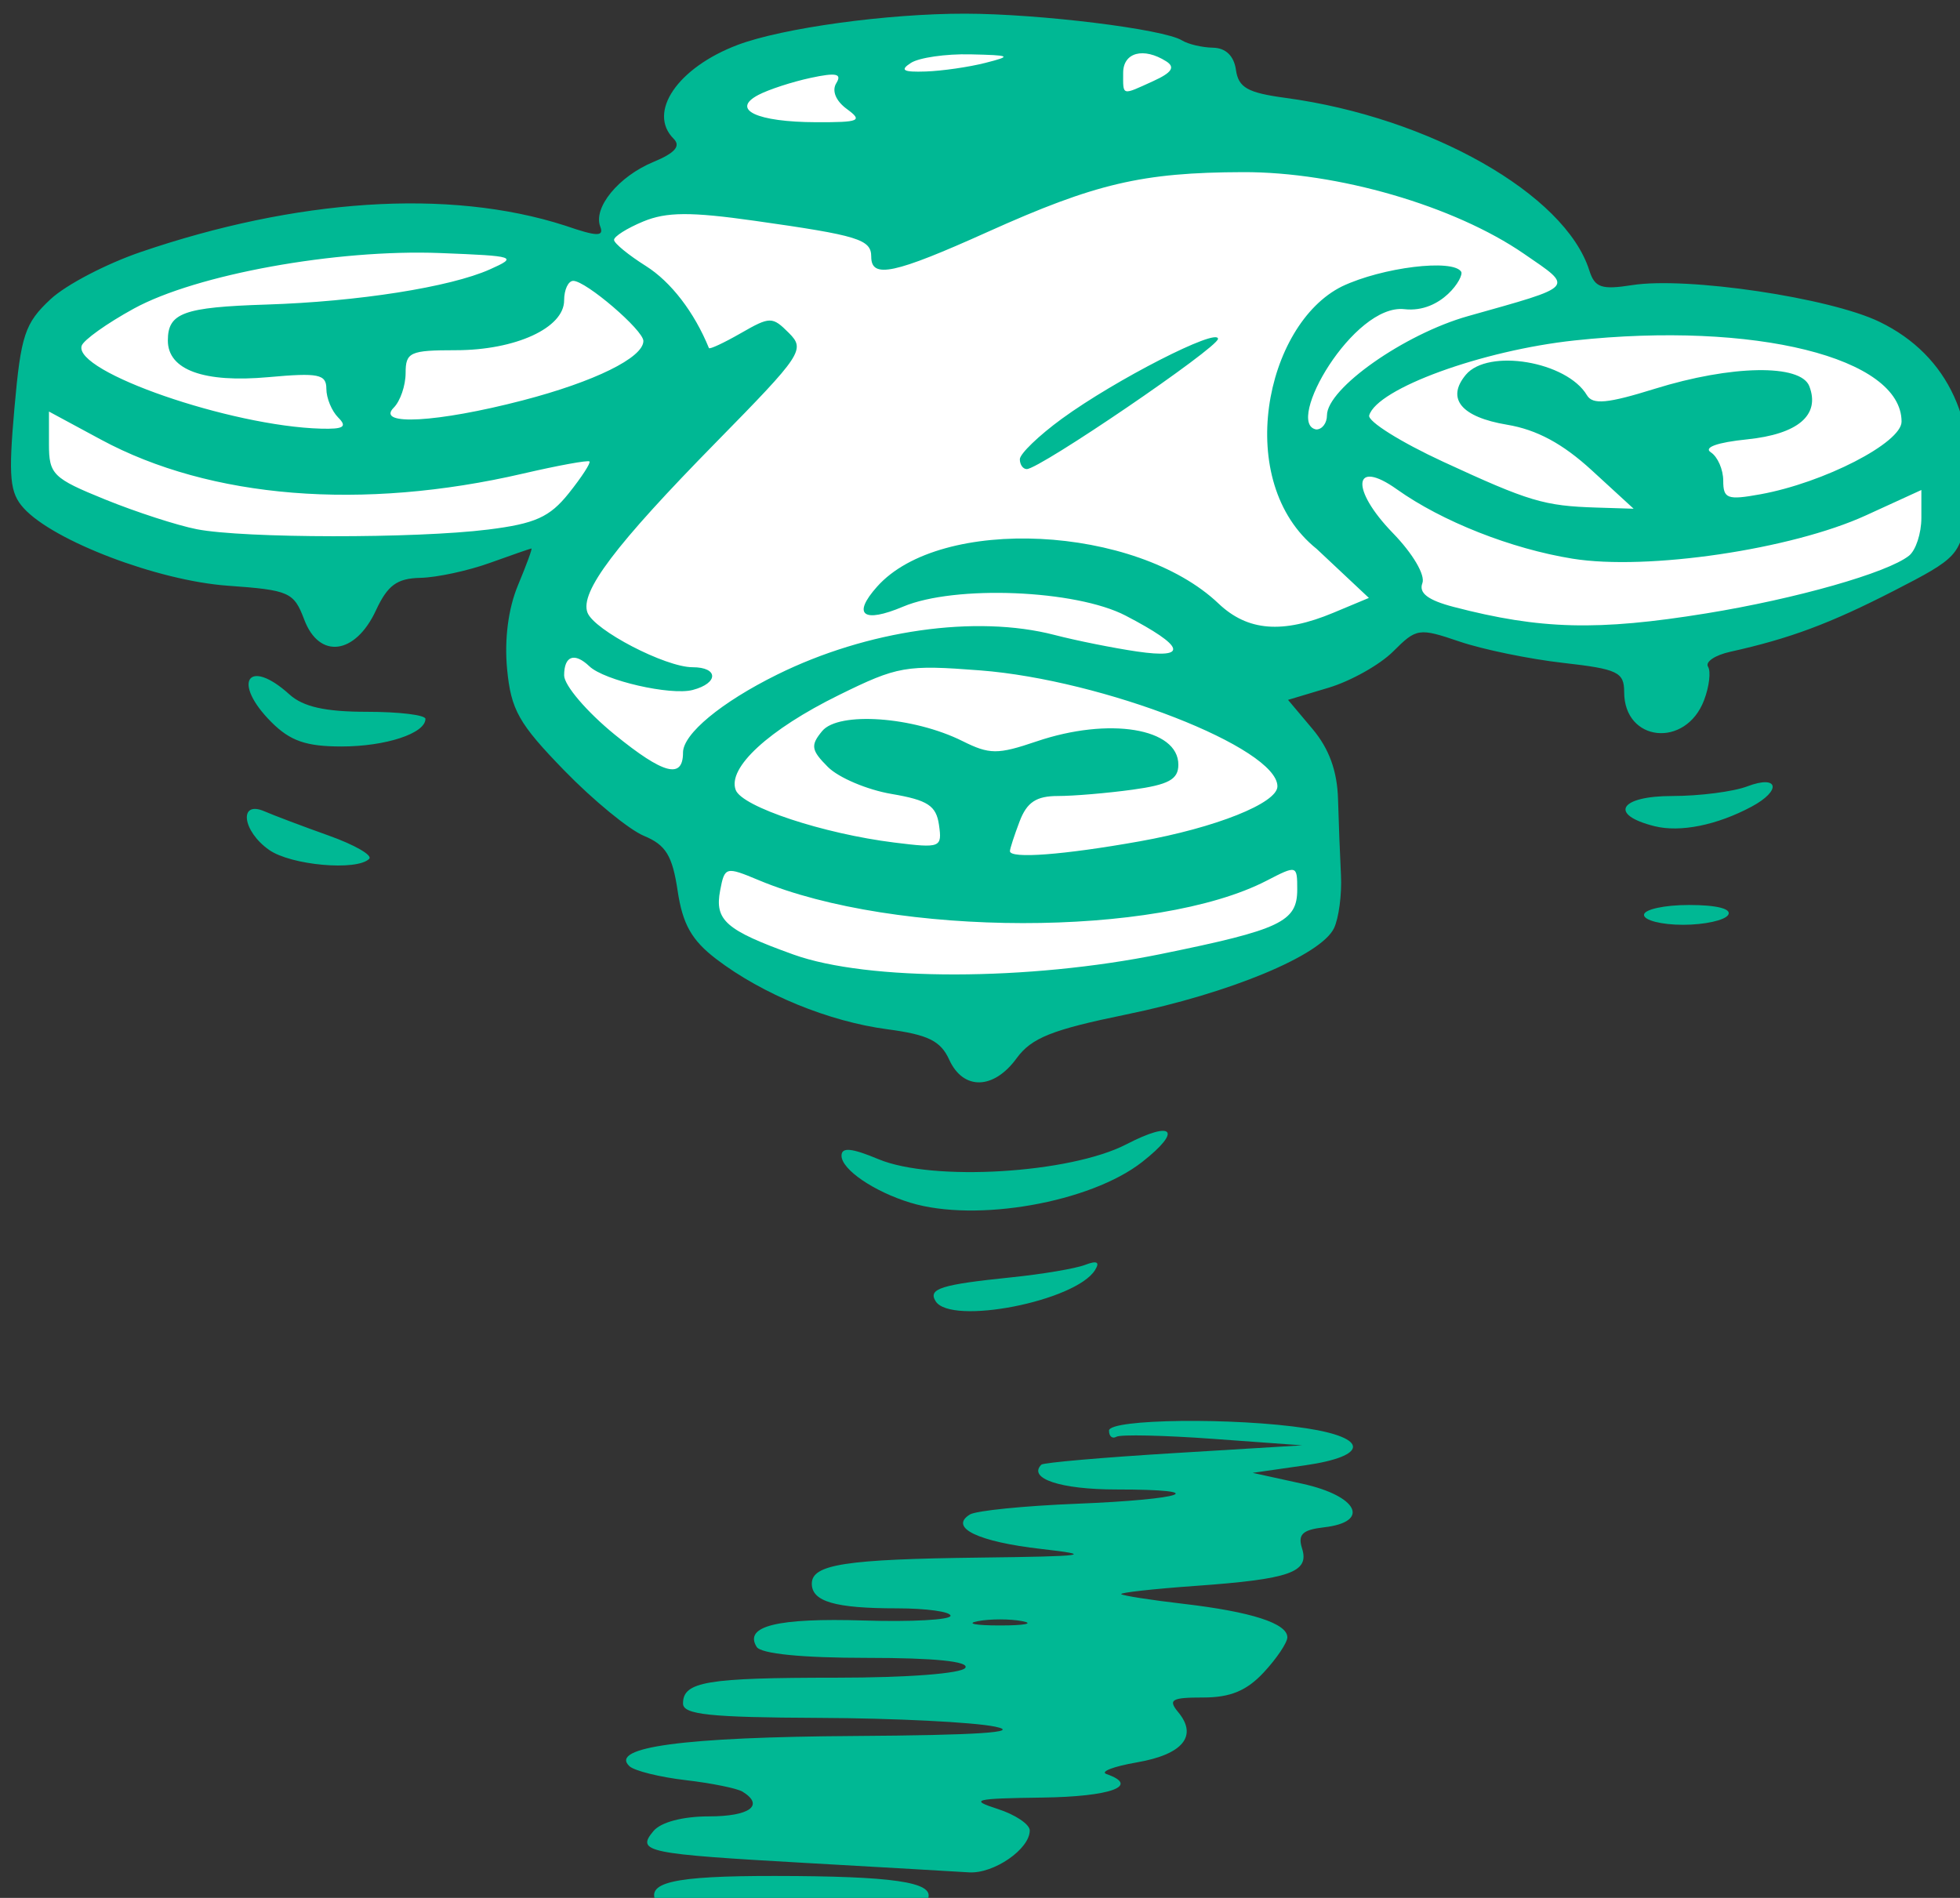 <?xml version="1.0" ?><svg height="224.389mm" viewBox="0 0 231.722 224.389" width="231.722mm" xmlns="http://www.w3.org/2000/svg">
    <rect x="0" y="0" width="231.722" height="224.389" fill="#333333" stroke="none"/>
    <path d="m -4938.845,-6299.118 c 4.284,-7.976 9.971,-19.077 18.981,-22.267 9.011,-3.191 24.004,-9.173 24.004,-9.173 0,0 -8.567,-18.678 4.358,-26.654 12.925,-7.976 91.953,-15.554 116.916,-12.23 24.964,3.323 32.645,9.704 35.082,15.554 2.437,5.849 10.118,11.964 10.118,11.964 0,0 76.147,19.675 86.118,29.246 9.971,9.572 25.776,28.449 25.776,28.449 0,0 81.243,3.722 94.907,16.484 13.664,12.762 30.132,19.849 26.31,46.449 -3.822,26.6 -21.73,33.912 -68.556,45.278 -46.826,11.366 -109.974,-5.45 -109.974,-5.45 l -65.364,26.322 c 0,0 32.645,15.687 33.901,41.676 1.256,25.989 6.869,35.494 -27.032,45.265 -33.901,9.771 -96.827,20.938 -134.42,8.176 -37.593,-12.762 -36.486,-12.629 -39.514,-33.234 -3.028,-20.605 -10.709,-25.657 -10.709,-25.657 0,0 -49.78,-25.857 -42.837,-53.308 6.943,-27.452 17.061,-36.359 17.061,-36.359 0,0 -38.939,6.733 -75.129,8.461 -36.19,1.728 -95.128,-7.644 -102.883,-17.681 -7.755,-10.037 -4.505,-45.465 3.028,-55.236 7.534,-9.771 60.563,-31.706 98.378,-32.437 37.815,-0.731 81.481,6.361 81.481,6.361 z" fill="#FFFFFF" transform="translate(44.9,24.888) matrix(0.363,0,0,0.363,1818.759,2291.375)"/>
    <path d="m -4920.028,-5760.845 c -4.285,-6.932 4.87,-9.085 38.468,-9.043 38.252,0.046 51.568,1.975 49.822,7.215 -1.296,3.889 -85.933,5.643 -88.29,1.829 z m 48.764,-13.258 c -52.559,-2.975 -55.606,-3.609 -49.98,-10.388 2.417,-2.913 9.54,-4.802 18.11,-4.802 13.269,0 18.146,-3.587 10.935,-8.044 -1.754,-1.084 -10.103,-2.776 -18.553,-3.76 -8.45,-0.984 -16.689,-3.033 -18.308,-4.552 -6.627,-6.217 17.689,-9.475 73.333,-9.827 40.071,-0.253 54.583,-1.218 45.769,-3.041 -7.098,-1.468 -32.871,-2.753 -57.272,-2.856 -35.681,-0.15 -44.365,-1.066 -44.365,-4.681 0,-7.132 7.619,-8.412 50.085,-8.412 23.105,0 40.717,-1.357 41.872,-3.227 1.281,-2.073 -10.12,-3.227 -31.885,-3.227 -21.377,0 -34.697,-1.324 -36.096,-3.587 -4.189,-6.777 6.723,-9.46 34.916,-8.584 15.532,0.483 28.237,-0.211 28.233,-1.542 0,-1.331 -7.874,-2.42 -17.49,-2.42 -20.112,0 -27.69,-2.199 -27.69,-8.035 0,-6.282 10.867,-7.965 54.852,-8.495 34.585,-0.416 37.434,-0.815 19.996,-2.795 -20.71,-2.352 -30.287,-6.961 -23.359,-11.242 2.009,-1.241 17.578,-2.813 34.599,-3.491 35.629,-1.421 44.699,-4.659 13.051,-4.659 -18.12,0 -28.886,-3.571 -24.372,-8.084 0.661,-0.661 20.045,-2.347 43.075,-3.746 l 41.873,-2.545 -29.039,-2.109 c -15.972,-1.16 -30.128,-1.47 -31.459,-0.689 -1.331,0.781 -2.42,-0.116 -2.42,-1.996 0,-3.825 41.051,-4.309 64.269,-0.758 20.411,3.122 20.221,9.093 -0.384,12.058 l -17.1,2.46 16.133,3.534 c 18.125,3.97 22.373,12.452 7.115,14.203 -7.036,0.807 -8.61,2.319 -7.163,6.878 2.464,7.764 -3.907,10.004 -34.709,12.202 -13.793,0.984 -24.673,2.194 -24.179,2.688 0.494,0.494 9.601,1.913 20.238,3.152 22.105,2.576 33.859,6.362 33.859,10.904 0,1.727 -3.433,6.845 -7.63,11.373 -5.572,6.012 -10.901,8.233 -19.755,8.233 -10.366,0 -11.547,0.696 -8.142,4.799 6.426,7.743 1.481,13.745 -13.454,16.329 -7.666,1.326 -12.123,3.044 -9.905,3.817 11.032,3.845 1.409,7.356 -20.973,7.65 -22.154,0.292 -23.81,0.713 -14.52,3.693 5.768,1.85 10.486,5.009 10.486,7.02 0,6.082 -11.742,14.161 -19.829,13.643 -4.178,-0.268 -27.924,-1.637 -52.769,-3.043 z m 70.178,-78.771 c -3.993,-0.769 -10.527,-0.769 -14.52,0 -3.993,0.769 -0.726,1.398 7.26,1.398 7.986,0 11.253,-0.629 7.26,-1.398 z m -28.247,-104.223 c -2.513,-4.065 1.764,-5.408 24.745,-7.77 10.053,-1.033 20.818,-2.853 23.922,-4.044 3.883,-1.49 4.906,-0.973 3.28,1.658 -6.293,10.183 -47.011,18.144 -51.948,10.156 z m -8.154,-32.053 c -11.883,-3.61 -22.484,-10.834 -22.484,-15.321 0,-2.845 3.257,-2.538 12.048,1.135 17.562,7.338 62.367,4.645 80.716,-4.851 15.289,-7.912 18.309,-4.596 5.203,5.713 -16.835,13.242 -54.1,19.82 -75.482,13.324 z m 12.589,-46.606 c -2.791,-6.125 -6.895,-8.145 -20.097,-9.892 -19.116,-2.529 -40.693,-11.376 -55.742,-22.855 -8.019,-6.117 -10.968,-11.318 -12.605,-22.234 -1.723,-11.491 -3.843,-14.956 -10.95,-17.899 -4.847,-2.008 -16.531,-11.591 -25.965,-21.297 -14.841,-15.27 -17.35,-19.715 -18.627,-32.996 -0.931,-9.695 0.373,-19.773 3.542,-27.357 2.759,-6.604 4.728,-11.986 4.375,-11.959 -0.353,0.027 -6.45,2.141 -13.548,4.698 -7.098,2.557 -17.262,4.745 -22.586,4.861 -7.66,0.167 -10.69,2.385 -14.52,10.628 -6.707,14.434 -18.444,15.94 -23.331,2.993 -3.392,-8.985 -4.831,-9.623 -24.964,-11.064 -22.712,-1.625 -56.747,-14.572 -66.428,-25.27 -4.533,-5.009 -4.996,-10.043 -3,-32.591 2.103,-23.761 3.383,-27.622 11.736,-35.425 5.157,-4.817 18.442,-11.654 29.449,-15.411 50.257,-17.153 99.988,-20.879 138.128,-8.594 10.422,3.59 12.757,3.659 11.482,0.336 -2.378,-6.198 5.987,-16.371 17.323,-21.066 7.009,-2.903 8.972,-5.153 6.582,-7.543 -8.62,-8.62 1.271,-23.153 20.793,-30.552 14.592,-5.53 48.864,-10.238 74.211,-10.194 24.282,0.044 64.576,5.014 70.546,8.704 2.011,1.243 6.563,2.314 10.114,2.381 4.146,0.077 6.818,2.659 7.466,7.212 0.824,5.793 3.78,7.466 16.133,9.131 46.983,6.333 91.075,31.361 98.948,56.166 1.792,5.647 3.936,6.384 13.998,4.81 17.834,-2.79 64.303,4.108 80.504,11.951 22.629,10.954 32.742,33.159 28.373,62.297 -2.06,13.737 -2.954,14.691 -23.756,25.361 -20.768,10.652 -33.844,15.523 -53.206,19.818 -4.953,1.099 -8.209,3.285 -7.237,4.859 0.973,1.574 0.389,6.489 -1.297,10.922 -5.962,15.682 -26.02,13.633 -26.02,-2.658 0,-6.494 -2.086,-7.491 -19.898,-9.506 -10.944,-1.238 -26.097,-4.356 -33.674,-6.928 -13.301,-4.516 -14.047,-4.406 -21.653,3.2 -4.332,4.332 -13.811,9.655 -21.064,11.828 l -13.187,3.951 7.952,9.451 c 5.438,6.462 8.072,13.709 8.332,22.916 0.208,7.406 0.639,18.547 0.956,24.758 0.316,6.211 -0.705,13.971 -2.271,17.245 -4.227,8.84 -33.991,21.201 -67.663,28.099 -24.195,4.957 -30.869,7.622 -35.701,14.255 -7.488,10.279 -17.389,10.487 -21.957,0.461 z m 69.004,-34.417 c 38.947,-7.937 44.345,-10.494 44.345,-21.001 0,-7.94 -0.118,-7.974 -9.958,-2.886 -35.761,18.493 -120.956,18.423 -165.373,-0.136 -10.804,-4.514 -11.139,-4.427 -12.616,3.304 -1.863,9.745 1.811,12.96 23.875,20.898 24.198,8.705 76.517,8.627 119.727,-0.179 z m -7.015,-36.687 c 24.747,-4.415 44.907,-12.457 44.907,-17.916 0,-12.528 -56.788,-34.681 -96.817,-37.767 -24.188,-1.865 -26.842,-1.402 -46.01,8.035 -22.86,11.254 -36.373,23.693 -33.597,30.926 2.109,5.497 28.515,14.241 51.683,17.115 15.035,1.865 15.573,1.653 14.52,-5.729 -0.899,-6.299 -3.658,-8.101 -15.469,-10.108 -7.906,-1.343 -17.224,-5.292 -20.707,-8.774 -5.478,-5.478 -5.729,-7.059 -1.865,-11.715 5.347,-6.442 29.712,-4.7 45.683,3.267 8.827,4.404 11.45,4.417 24.09,0.126 23.66,-8.033 46.225,-4.337 46.225,7.572 0,4.804 -3.169,6.529 -14.97,8.146 -8.234,1.128 -19.159,2.052 -24.279,2.052 -7.024,0 -10.082,2.032 -12.456,8.276 -1.73,4.552 -3.147,8.908 -3.147,9.68 0,2.553 17.403,1.239 42.21,-3.186 z m -148.687,-28.918 c 0,-6.072 12.448,-16.382 30.652,-25.387 29.305,-14.497 64.728,-19.563 90.344,-12.921 7.098,1.84 19.184,4.266 26.857,5.391 16.898,2.477 15.599,-1.641 -3.683,-11.676 -16.222,-8.443 -55.644,-10.04 -72.482,-2.937 -13.035,5.499 -16.684,2.7 -8.481,-6.506 20.686,-23.215 84.3,-20.07 111.205,5.498 9.477,9.007 20.852,9.919 37.408,3.002 l 11.565,-4.832 -16.997,-15.957 c -27.28,-21.789 -16.872,-73.099 8.262,-85.518 13.095,-6.214 36.151,-9.04 38.799,-4.755 1.034,1.673 -6.292,13.561 -18.5,12.186 -16.581,-1.867 -39.157,37.371 -28.703,39.177 1.916,0 3.483,-2.065 3.483,-4.588 0,-8.752 25.202,-26.483 45.954,-32.331 35.398,-9.976 34.568,-9.048 18.195,-20.312 -22.709,-15.625 -60.74,-26.674 -91.485,-26.581 -32.829,0.099 -48.059,3.666 -83.178,19.476 -30.44,13.703 -37.908,15.297 -37.908,8.089 0,-5.656 -4.106,-6.923 -37.948,-11.716 -20.885,-2.957 -28.743,-2.909 -36.299,0.22 -5.304,2.197 -9.588,4.907 -9.519,6.023 0.068,1.116 4.734,4.932 10.369,8.482 8.158,5.139 15.778,15.056 20.529,26.72 0.203,0.499 4.872,-1.677 10.376,-4.835 9.544,-5.478 10.268,-5.481 15.674,-0.075 5.406,5.406 4.315,7.045 -23.611,35.488 -33.003,33.613 -44.553,48.91 -41.986,55.601 2.198,5.727 25.386,17.777 34.209,17.777 8.498,0 8.533,5.19 0.051,7.409 -7.176,1.877 -28.787,-3.075 -33.639,-7.708 -4.857,-4.637 -8.228,-3.426 -8.228,2.956 0,3.235 7.431,11.927 16.513,19.315 15.863,12.904 22.206,14.568 22.206,5.827 z m 109.703,-95.535 c 0,-1.764 6.171,-7.708 13.713,-13.21 17.313,-12.63 50.819,-29.773 50.819,-26.002 0,2.867 -58.062,42.418 -62.272,42.418 -1.243,0 -2.26,-1.443 -2.26,-3.206 z m 223.525,50.21 c 29.277,-4.752 59.02,-13.211 66.059,-18.787 2.218,-1.757 4.033,-7.292 4.033,-12.301 v -9.106 l -18.066,8.271 c -24.224,11.09 -71.182,18.022 -95.527,14.101 -19.954,-3.213 -42.519,-12.122 -57.22,-22.59 -14.295,-10.179 -15.222,-0.085 -1.309,14.241 6.498,6.691 10.617,13.691 9.606,16.325 -1.235,3.219 1.843,5.553 10.195,7.731 28.261,7.367 46.916,7.847 82.228,2.115 z m -396.759,-27.302 c 15.389,-1.92 20.106,-4.039 26.33,-11.827 4.17,-5.219 7.2,-9.88 6.732,-10.358 -0.468,-0.479 -10.2,1.298 -21.628,3.948 -52.325,12.135 -101.846,8.149 -137.466,-11.066 l -16.939,-9.138 v 10.608 c 0,9.872 1.268,11.123 18.293,18.033 10.061,4.084 23.492,8.441 29.846,9.684 15.283,2.988 71.267,3.057 94.831,0.116 z m 359.496,-19.313 c -9.47,-8.69 -17.903,-13.228 -27.578,-14.841 -14.923,-2.488 -19.891,-8.485 -13.454,-16.241 7.227,-8.708 32.929,-4.388 39.467,6.635 1.871,3.155 6.698,2.699 22.067,-2.085 24.968,-7.771 47.56,-8.149 50.364,-0.844 3.606,9.398 -3.682,15.611 -20.302,17.308 -9.688,0.989 -14.245,2.624 -11.772,4.224 2.218,1.436 4.033,5.59 4.033,9.232 0,5.891 1.336,6.379 12.1,4.428 20.649,-3.744 45.979,-16.777 45.979,-23.658 0,-20.852 -47.857,-32.74 -106.477,-26.449 -30.246,3.246 -64.358,15.693 -66.91,24.415 -0.561,1.916 10.272,8.704 24.073,15.084 28.063,12.973 32.852,14.403 50.026,14.937 l 12.027,0.374 z m -408.25,-17.167 c -2.13,-2.13 -3.872,-6.348 -3.872,-9.374 0,-4.751 -2.568,-5.269 -18.825,-3.795 -21.083,1.912 -32.8,-2.347 -32.8,-11.922 0,-9.009 5.057,-10.855 32.109,-11.719 29.818,-0.952 59.824,-5.673 72.754,-11.447 9.223,-4.118 8.461,-4.37 -16.133,-5.329 -33.814,-1.319 -79.461,6.956 -99.804,18.092 -8.752,4.791 -16.402,10.244 -16.999,12.117 -2.689,8.432 48.538,26.172 77.923,26.984 7.403,0.203 8.658,-0.597 5.646,-3.609 z m 59.977,-5.573 c 23.437,-6.087 39.401,-13.94 39.401,-19.381 0,-3.524 -18.722,-19.572 -22.834,-19.572 -1.638,0 -2.979,2.867 -2.979,6.37 0,8.952 -15.827,16.216 -35.332,16.216 -14.851,0 -16.293,0.657 -16.293,7.421 0,4.082 -1.742,9.164 -3.872,11.293 -5.983,5.983 14.187,4.853 41.908,-2.347 z m 105.67,-94.929 c -3.609,-2.639 -4.962,-5.948 -3.439,-8.411 1.925,-3.114 -0.029,-3.515 -8.38,-1.721 -5.99,1.287 -13.627,3.776 -16.972,5.532 -9.129,4.79 -0.572,8.842 18.799,8.902 14.159,0.044 15.277,-0.437 9.993,-4.301 z m 99.84,-9.115 c 6.015,-2.74 7.171,-4.509 4.185,-6.404 -7.39,-4.69 -14.035,-2.92 -14.035,3.737 0,7.604 -0.618,7.436 9.85,2.667 z m -54.791,-5.894 c 8.828,-2.246 8.402,-2.492 -4.84,-2.796 -7.986,-0.181 -16.697,1.075 -19.359,2.796 -3.68,2.378 -2.521,3.048 4.84,2.795 5.324,-0.181 14.036,-1.441 19.359,-2.795 z m 214.567,277.485 c 0,-1.774 6.62,-3.226 14.71,-3.226 8.985,0 13.934,1.256 12.716,3.226 -1.097,1.775 -7.716,3.227 -14.71,3.227 -6.994,0 -12.716,-1.452 -12.716,-3.227 z m -447.775,-21.155 c -8.763,-6.138 -9.989,-16.25 -1.524,-12.576 3.106,1.348 12.529,4.905 20.941,7.905 8.412,3 14.341,6.408 13.175,7.574 -4.017,4.017 -25.436,2.109 -32.592,-2.903 z m 451.241,-7.726 c -15.05,-3.747 -11.499,-9.837 5.735,-9.837 8.905,0 19.916,-1.416 24.468,-3.147 10.178,-3.87 11.257,1.325 1.374,6.614 -11.272,6.033 -23.237,8.447 -31.577,6.37 z m -450.492,-33.89 c -13.01,-13.009 -7.638,-21.252 5.878,-9.02 4.457,4.033 11.673,5.646 25.26,5.646 10.461,0 19.021,1.038 19.021,2.306 0,4.731 -12.956,8.987 -27.36,8.987 -11.495,0 -16.68,-1.801 -22.798,-7.92 z" fill="#00B894" transform="translate(44.9,24.888) matrix(0.363,0,0,0.363,1818.759,2291.375)"/>
</svg>